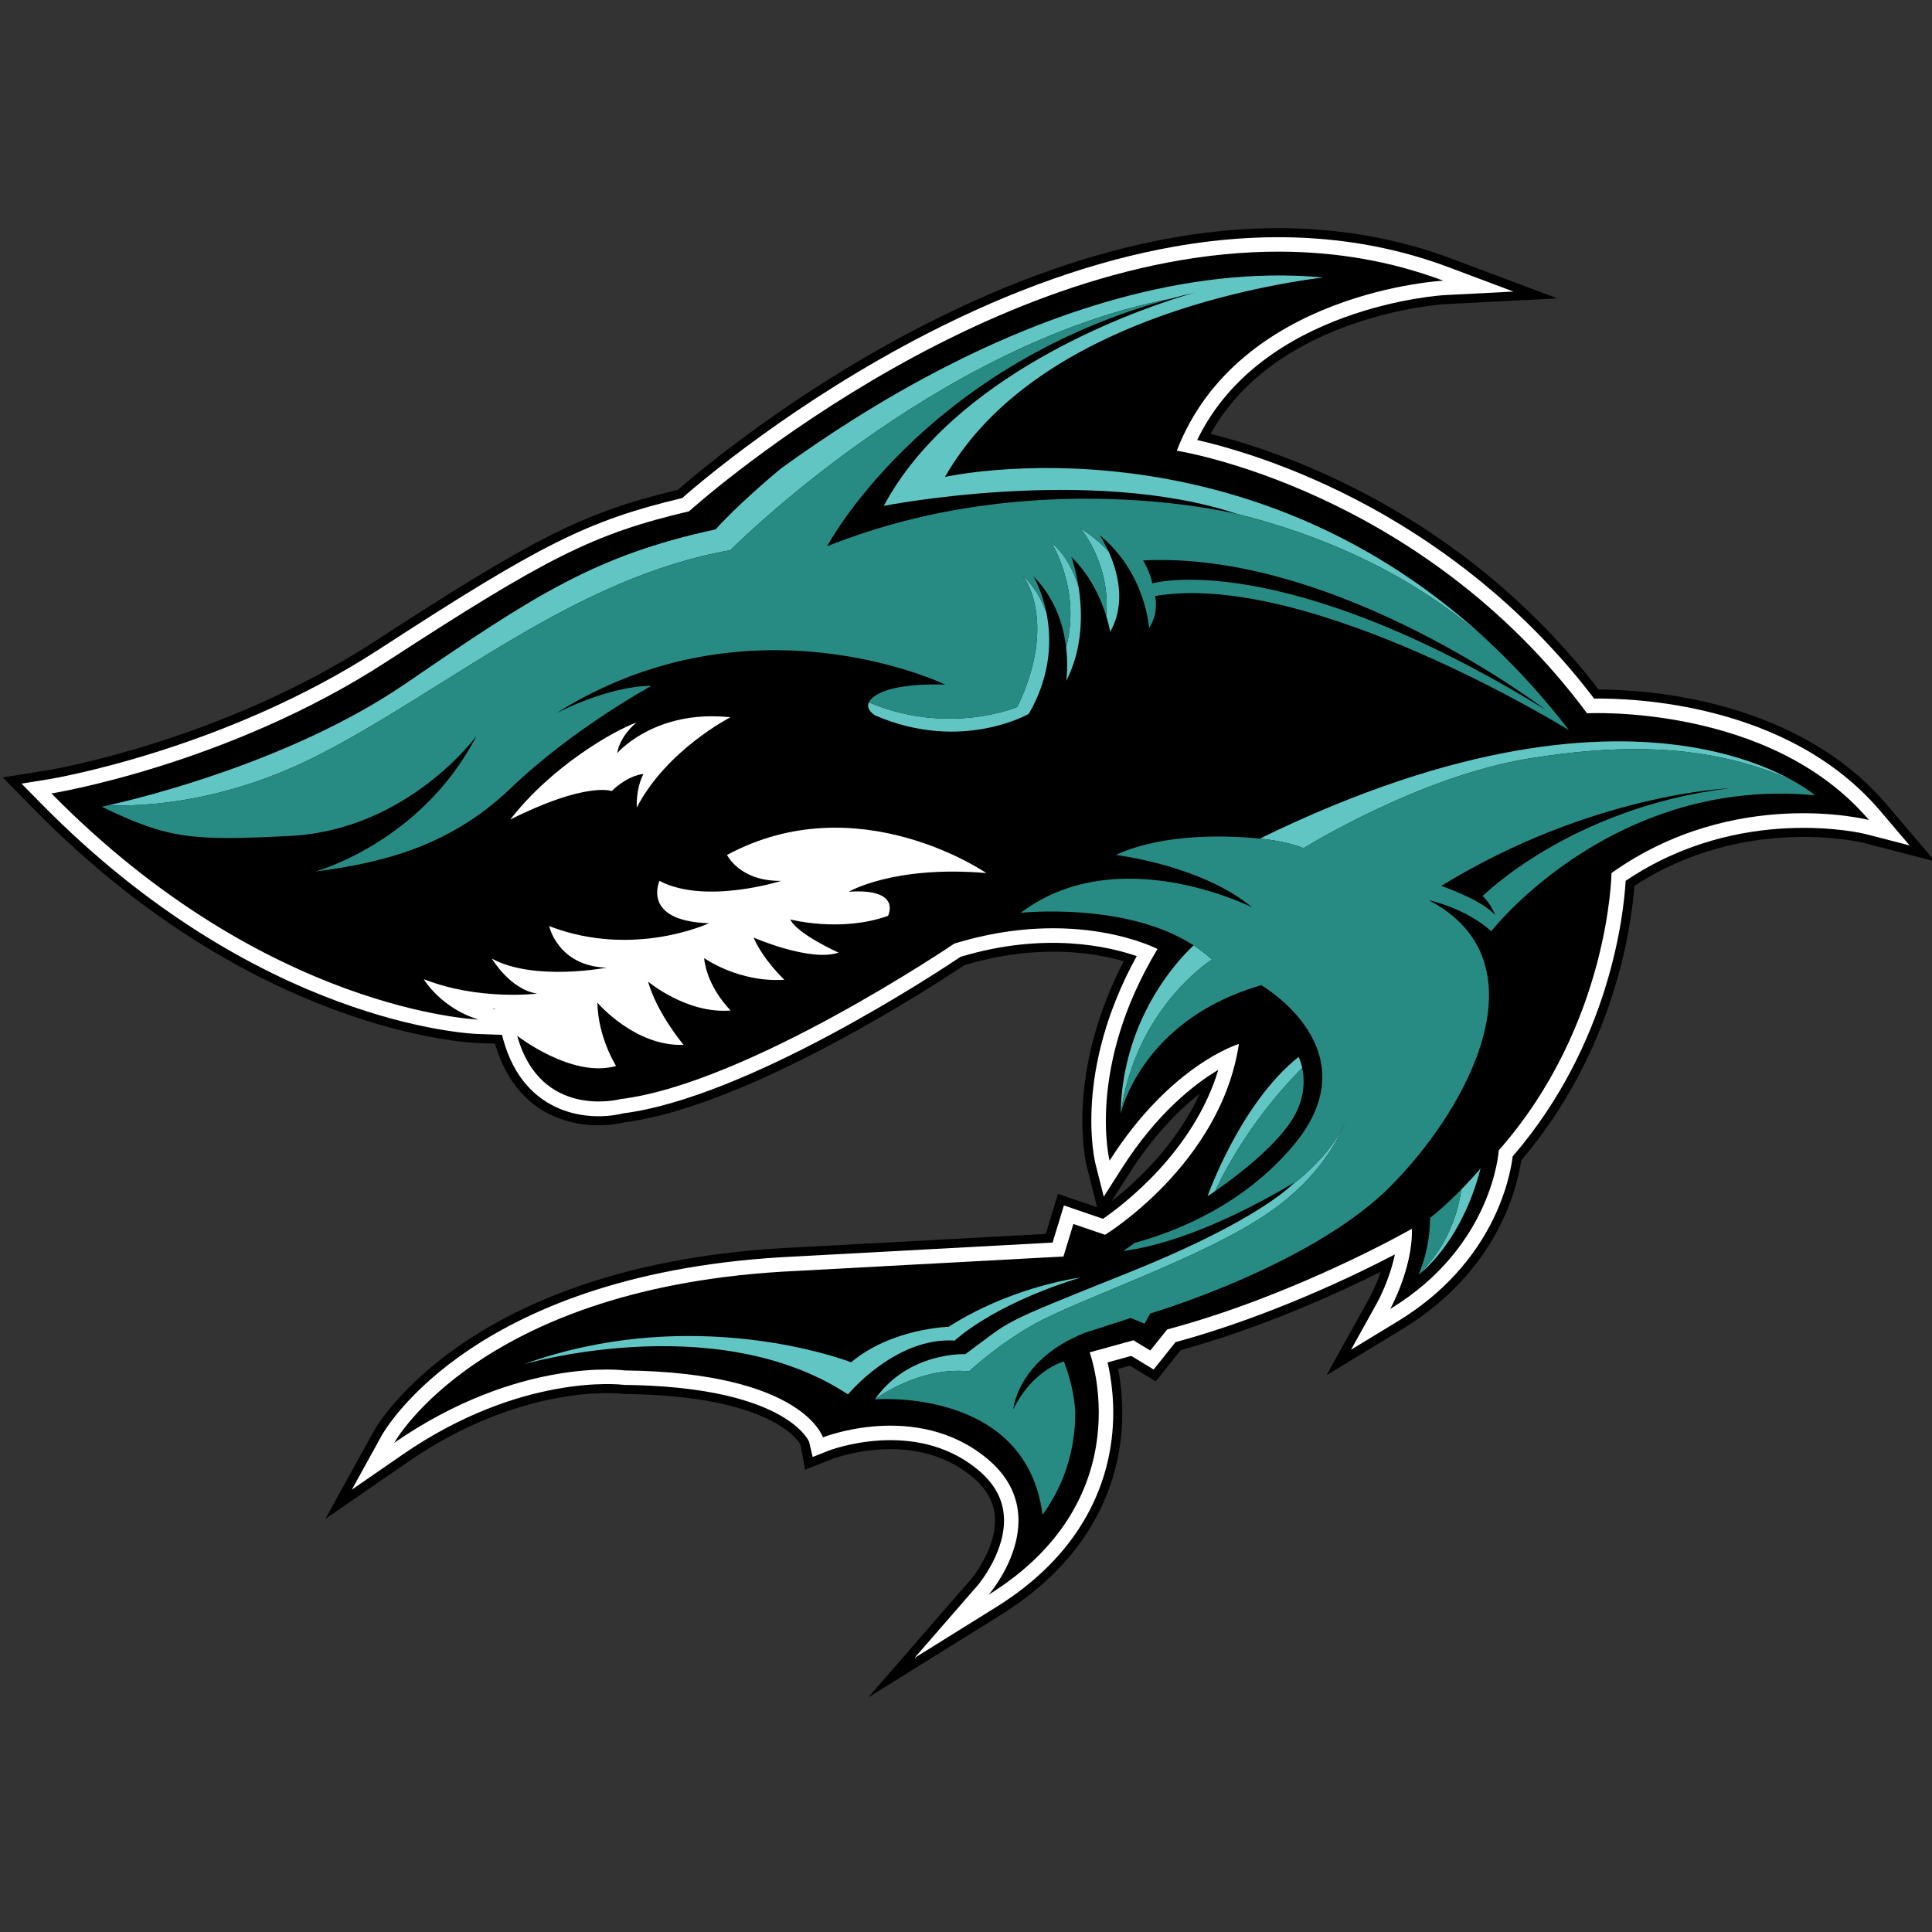 <?xml version="1.0" encoding="UTF-8" standalone="no"?>
<!-- Created with Inkscape (http://www.inkscape.org/) -->

<svg
   xmlns:dc="http://purl.org/dc/elements/1.1/"
   xmlns:cc="http://creativecommons.org/ns#"
   xmlns:rdf="http://www.w3.org/1999/02/22-rdf-syntax-ns#"
   xmlns:svg="http://www.w3.org/2000/svg"
   xmlns="http://www.w3.org/2000/svg"
   xmlns:sodipodi="http://sodipodi.sourceforge.net/DTD/sodipodi-0.dtd"
   xmlns:inkscape="http://www.inkscape.org/namespaces/inkscape"
   id="svg5015"
   version="1.1"
   inkscape:version="0.92.2 (5c3e80d, 2017-08-06)"
   xml:space="preserve"
   width="4045"
   height="4045"
   viewBox="0 0 4045 4045"
   sodipodi:docname="Mechalodons-Shark Logo V2.svg"
   inkscape:export-filename="C:\Users\KooTG\Desktop\shark-1024.png"
   inkscape:export-xdpi="5.6959209"
   inkscape:export-ydpi="5.6959209"><rect x="0" y="0" width="4045" height="4045" fill="#333333" stroke="none"/><defs
     id="defs5019"><clipPath
       clipPathUnits="userSpaceOnUse"
       id="clipPath5029"><path
         d="M 0,2460.951 H 3236.526 V 0 H 0 Z"
         id="path5031"
         inkscape:connector-curvature="0" /></clipPath></defs><sodipodi:namedview
     pagecolor="#a8a4a4"
     bordercolor="#666666"
     borderopacity="1"
     objecttolerance="10"
     gridtolerance="10"
     guidetolerance="10"
     inkscape:pageopacity="0"
     inkscape:pageshadow="2"
     inkscape:window-width="1920"
     inkscape:window-height="1057"
     id="namedview5017"
     showgrid="false"
     inkscape:zoom="0.14709766"
     inkscape:cx="1829.8865"
     inkscape:cy="1821.3034"
     inkscape:window-x="1912"
     inkscape:window-y="-8"
     inkscape:window-maximized="1"
     inkscape:current-layer="layer7"
     showguides="true"
     inkscape:guide-bbox="true"><sodipodi:guide
       position="441.883,2022.5"
       orientation="0,1"
       id="guide4535"
       inkscape:locked="false"
       inkscape:label=""
       inkscape:color="rgb(0,0,255)" /><sodipodi:guide
       position="2022.5,2780.466"
       orientation="1,0"
       id="guide4537"
       inkscape:locked="false"
       inkscape:label=""
       inkscape:color="rgb(0,0,255)" /></sodipodi:namedview><g
     inkscape:groupmode="layer"
     id="layer3"
     inkscape:label="Black Silhouette"
     style="display:inline"
     transform="translate(0,968.812)"><g
       id="g5053"
       transform="matrix(1.25,0,0,-1.25,3950.455,716.069)"
       style="fill:#000000;fill-opacity:1"><path
         d="m 0,0 c -152.372,179.008 -406.954,192.998 -482.722,192.998 h -0.091 c -229.577,297.868 -531.25,398.69 -649.916,428.216 110.862,199.578 388.893,217.07 391.819,217.228 l 188.981,9.725 -177.172,66.479 c -141.436,53.072 -298.649,64.868 -467.302,35.07 -133.165,-23.533 -273.704,-72.963 -417.709,-146.919 -217.61,-111.759 -374.642,-243.713 -410.833,-275.256 -157.928,-38.057 -237.75,-78.428 -508.679,-254.455 -257.497,-167.301 -543.895,-214.835 -546.755,-215.295 l -75.398,-12.045 53.556,-54.453 c 367.31,-373.49 727.071,-389.922 742.206,-390.437 l 28.744,-0.982 c 39.523,-136.928 157.541,-146.356 217.252,-131.723 209.176,27.011 523.779,232.994 569.161,263.313 123.004,36.463 217.253,20.91 266.646,6.386 -98.671,-190.532 -63.505,-337.015 -61.857,-343.571 l 17.269,-68.406 -65.492,22.364 -20.468,-67.05 -420.545,-22.733 c -542.919,-24.963 -698.86,-296.571 -705.228,-308.12 l -80.858,-146.543 137.722,95.114 c 193.895,133.911 357.058,114.74 358.501,114.57 l 2.441,-0.339 2.466,-0.03 c 241.98,-2.896 289.688,-75.968 294.687,-85.093 l 7.725,-41.862 44.358,17.656 c 1.345,0.539 135.583,52.574 234.624,-28.696 23.855,-19.57 36.506,-41.165 38.699,-66.019 4.72,-53.622 -39.547,-106.009 -39.899,-106.414 l -172.106,-197.888 222.639,138.612 c 147.301,91.703 190.156,209.551 200.184,292.263 5.853,48.339 1.375,90.431 -4.163,119.424 l 19.607,5.41 43.328,-26.302 41.862,52.326 c 135.759,37.53 260.278,93.933 334.931,131.172 -8.586,-24.957 -18.286,-42.789 -18.444,-43.068 l -72.29,-130.129 127.185,77.349 c 159.395,96.938 192.405,237.405 199.027,282.635 156.796,184.056 184.552,393.201 189.454,459.614 184.188,120.605 381.07,72.739 383.003,72.248 L 80.749,-94.86 Z m -1298.576,-664.166 29.907,46.909 c 40.711,63.862 82.996,106.051 117.703,133.323 -39.324,-86.639 -107.718,-149.059 -147.61,-180.232"
         style="fill:#000000;fill-opacity:1;fill-rule:nonzero;stroke:none"
         id="path5055"
         inkscape:connector-curvature="0"
         sodipodi:nodetypes="csccccccscscccccccccccccccscccccccccccccccccccsccccccccc" /></g></g><g
     inkscape:groupmode="layer"
     id="layer5"
     inkscape:label="White Silhouette"
     style="display:inline"
     transform="translate(0,968.812)"><path
       d="m 3936.043,728.344 c -192.549,-226.199 -520.599,-235.605 -598.42,-234.537 -183.042,-240.46 -406.507,-376.296 -562.981,-448.209 -119.243,-54.811 -217.134,-81.531 -268.127,-93.112 135.049,-279.82 512.904,-303.171 516.835,-303.375 l 145.364,-7.482 -136.282,-51.139 c -173.576,-65.127 -366.769,-79.562 -574.184,-42.92 -164.594,29.09 -338.465,90.264 -516.783,181.846 C 1663.219,-127.691 1465.02,41.592 1428.226,73.969 1230.46,121.237 1132.653,170.39 793.74,390.59 468.243,602.074 106.601,661.944 102.989,662.52 l -57.977,9.3 41.164,41.861 c 453.904,461.523 896.296,481.76 914.905,482.396 l 49.782,1.696 2.849,10.232 c 44.829,160.92 182.308,171.417 250.715,154.24 261.295,-33.135 660.432,-296.717 706.8,-327.831 177.431,-53.296 311.971,-21.093 368.669,-1.401 -132.89,241.248 -88.211,427.45 -86.159,435.576 l 17.184,68.065 37.734,-59.196 c 73.935,-115.977 152.278,-176.659 202.045,-206.31 -51.343,170.843 -199.001,282.616 -241.354,311.812 l -81.858,-27.947 -23.736,77.76 -539.064,29.137 c -668.175,30.726 -858.064,361.33 -865.82,375.379 l -62.196,112.736 105.935,-73.171 c 249.192,-172.106 459.464,-146.666 461.479,-146.385 l 3.771,0.28 c 329.005,3.945 382.741,111.358 386.134,119.029 l 7.46,31.931 32.636,-12.989 c 1.788,-0.72 179.945,-69.778 312.298,38.824 34.014,27.901 52.085,59.211 55.235,95.703 6.499,75.192 -53.895,146.241 -54.462,146.9 l -132.39,152.226 171.259,-106.624 c 177.764,-110.676 229.41,-252.252 241.436,-351.545 8.339,-68.808 -0.666,-126.77 -8.574,-160.519 l 49.525,-13.662 46.928,28.476 45.784,-57.211 c 196.637,-53.615 375.069,-139.805 459.32,-183.725 -11.232,53.675 -35.907,98.853 -36.226,99.429 l -55.606,100.088 97.83,-59.492 c 200.296,-121.816 234.946,-299.286 240.665,-345.244 204.083,-236.764 232.569,-508.405 236.521,-576.985 239.96,-162.314 499.174,-98.71 501.756,-98.051 l 92.771,24.001 z M 1030.74,1142.789 c 1.65,0.121 3.279,0.22 4.9,0.326 l 0.347,1.256 z"
       style="fill:#ffffff;fill-opacity:1;fill-rule:nonzero;stroke:none;stroke-width:1.25"
       id="path5091"
       inkscape:connector-curvature="0"
       sodipodi:nodetypes="ccccccccccscccccccccccccccccccccccccccccscccccccccccccccccc" /></g><g
     inkscape:groupmode="layer"
     id="layer7"
     inkscape:label="Black Features"
     style="display:inline"
     transform="translate(0,968.812)"><path
       style="fill:#000000;fill-opacity:1;fill-rule:nonzero;stroke:none"
       d="m 2680.509,-441.934 c -633.803,-2.392 -1237.855,543.613 -1237.855,543.613 -200.705,47.336 -297.272,96.566 -632.412,314.312 -335.14,217.746 -702.469,276.441 -702.469,276.441 450.641,458.214 894.344,473.363 894.344,473.363 -79.524,-23.979 -114.873,-84.568 -114.873,-84.568 114.871,45.443 237.311,30.295 237.311,30.295 -56.804,-8.839 -94.672,-73.217 -94.672,-73.217 88.364,47.965 239.838,18.936 239.838,18.936 -102.246,-3.788 -119.916,-87.1 -119.916,-87.1 176.72,68.164 334.504,-5.99 334.504,-5.99 -142.636,-4.734 -103.502,-88.682 -103.502,-88.682 95.929,50.494 254.978,0 254.978,0 -87.099,1.265 -113.606,-54.281 -113.606,-54.281 273.92,-147.689 542.789,37.869 542.789,37.869 -194.396,-16.405 -287.805,39.133 -287.805,39.133 112.341,-7.574 82.047,50.494 82.047,50.494 -98.459,35.339 -204.49,7.574 -204.49,7.574 13.89,30.295 100.988,69.422 100.988,69.422 -59.334,20.199 -177.984,-31.553 -177.984,-31.553 20.192,46.7 64.377,88.355 64.377,88.355 -95.936,6.316 -167.889,-45.443 -167.889,-45.443 6.309,61.855 55.539,109.82 55.539,109.82 -92.144,7.574 -172.932,-60.59 -172.932,-60.59 18.934,66.906 74.473,132.541 74.473,132.541 -102.246,3.786 -180.506,-88.356 -180.506,-88.356 1.264,73.209 39.133,132.541 39.133,132.541 -92.15,26.509 -207.021,-63.121 -207.021,-63.121 49.23,176.727 215.853,132.541 215.853,132.541 267.613,-32.818 699.316,-325.672 699.316,-325.672 254.98,-78.26 425.391,11.361 425.391,11.361 -149.583,248.041 -100.353,443.066 -100.353,443.066 129.071,-202.463 270.764,-244.256 270.764,-244.256 -37.869,251.829 -280.231,399.518 -280.231,399.518 l -66.309,-22.639 -20.791,68.082 -560.459,30.295 c -658.919,30.295 -840.689,359.756 -840.689,359.756 263.189,-181.771 482.828,-151.477 482.828,-151.477 373.736,4.484 414.664,140.115 414.664,140.115 0,0 195.026,-77.632 342.715,43.549 147.689,121.18 4.422,285.91 4.422,285.91 324.408,-201.963 211.43,-507.443 211.43,-507.443 l 91.522,-25.244 35.34,21.457 35.348,-44.178 c 270.134,-71.951 512.494,-210.801 512.494,-210.801 1.894,82.676 -45.441,167.881 -45.441,167.881 215.852,-131.276 227.213,-331.982 227.213,-331.982 232.257,-263.817 236.043,-580.658 236.043,-580.658 258.456,-183.664 539.004,-111.078 539.004,-111.078 -207.65,-243.944 -590.125,-223.426 -590.125,-223.426 C 2972.557,53.716 2463.856,-25.182 2463.856,-25.182 2592.61,-359.057 3021.786,-381.15 3021.786,-381.15 c -112.497,-42.21 -227.368,-60.353 -341.277,-60.783 z M 1493.575,530.822 c 11.413,0.093 23.313,0.757 35.701,2.088 0,0 -133.48,68.172 -195.971,188.875 0,0 -2.841,-36.922 13.73,-70.059 0,0 -29.784,0.851 -66.275,35.639 0,0 -52.663,-20.331 -212.484,59.697 88.112,-113.332 218.087,-186.481 264.301,-203.148 -4.809,3.893 -34.37,29.061 -40.451,64.264 0,0 66.78,-78.448 201.449,-77.356 z"
       id="path5059"
       inkscape:connector-curvature="0"
       sodipodi:nodetypes="scscccccccccccccccccccccccccccccccccccccscccccccccccccsccccccccc" /></g><g
     inkscape:groupmode="layer"
     id="layer2"
     inkscape:label="Light Color Features"
     style="display:inline"
     transform="translate(0,968.812)"><g
       id="g5073"
       transform="matrix(1.25,0,0,-1.25,1978.5,29.731)"
       style="fill:#61c6c3;fill-opacity:1;stroke:none"><path
         d="M 0,0 C 141.708,248.39 502.378,317.087 633.253,334.161 399.714,355.435 167.841,270.148 -0.563,183.661 -109.747,127.591 -203.892,65.492 -273.565,14.948 c -72.133,-59.288 -110.68,-102.804 -110.68,-102.804 -200.954,-43.425 -302.952,-110.074 -518.047,-257.509 -190.399,-130.505 -443.26,-192.168 -498.828,-204.607 60.361,-2.217 196.331,4.163 354.423,85.445 214.084,110.074 426.592,296.032 687.318,341.832 0,0 340.342,344.164 736.953,421.151 0.006,0 0.006,0 0.012,0.005 13.724,3.727 27.714,7.253 42.002,10.549 0,0 -8.762,-2.302 -24.024,-7.064 C 309.362,275.086 14.178,169.435 -102.5,-48.472 c 0,0 345.443,68.067 590.652,-13.118 C 627.018,-96.151 789.861,-162.43 924.129,-288.585 506.51,114.013 0,0 0,0"
         style="fill:#61c6c3;fill-opacity:1;fill-rule:nonzero;stroke:none"
         id="path5075"
         inkscape:connector-curvature="0" /></g><g
       id="g5077"
       transform="matrix(1.25,0,0,-1.25,2201.296,167.321)"><path
         d="m 0,0 c 0,0 50.247,-78.937 24.66,-175.445 3.872,-32.61 0.079,-56.313 0.079,-56.313 28.629,55.519 27.272,115.643 20.891,156.917 C 38.081,-49.545 24.484,-20.522 0,0"
         style="fill:#61c6c3;fill-opacity:1;fill-rule:nonzero;stroke:none"
         id="path5079"
         inkscape:connector-curvature="0" /></g><g
       id="g5081"
       transform="matrix(1.25,0,0,-1.25,2140.074,234.223)"><path
         d="m 0,0 c 0,0 62.105,-74.726 -8.077,-221.657 0,0 -114.352,-48.994 -248.686,7.664 -5.696,-12.53 10.361,-21.806 10.361,-21.806 144.41,-62.608 257.508,2.526 257.508,2.526 38.633,66.729 38.087,128.082 29.235,170.738 C 32.682,-41.88 20.219,-19.698 0,0"
         style="fill:#61c6c3;fill-opacity:1;fill-rule:nonzero;stroke:none"
         id="path5083"
         inkscape:connector-curvature="0" /></g><g
       id="g5085"
       transform="matrix(1.25,0,0,-1.25,2261.886,137.026)"><path
         d="m 0,0 c 0,0 51.314,-59.706 43.304,-146.744 5.041,-16.195 6.683,-26.95 6.683,-26.95 27.72,49.175 11.658,103.294 -2.799,134.898 C 38.22,-28.974 23.309,-15.099 0,0"
         style="fill:#61c6c3;fill-opacity:1;fill-rule:nonzero;stroke:none"
         id="path5087"
         inkscape:connector-curvature="0" /></g><g
       id="g5093"
       transform="matrix(1.25,0,0,-1.25,2638.076,786.793)"
       style="fill:#61c6c3;fill-opacity:1;stroke:none"><path
         d="m 0,0 c 21.703,-2.369 50.078,-7.028 72.938,-16.159 0,0 192.647,119.878 376.418,149.961 145.259,23.781 261.659,21.182 366.213,-8.81 25.806,-7.404 50.908,-16.499 75.52,-27.278 -33.658,18.583 -89.892,42.765 -170.622,55.791 C 569.682,177.845 333.574,163.182 0,0"
         style="fill:#61c6c3;fill-opacity:1;fill-rule:nonzero;stroke:none"
         id="path5095"
         inkscape:connector-curvature="0" /></g><g
       id="g5097"
       transform="matrix(1.25,0,0,-1.25,2460.927,1051.57)"
       style="fill:#61c6c3;fill-opacity:1;stroke:none"><path
         d="m 0,0 c -26.641,-32.598 -63.608,-88.674 -81.324,-164.472 -5.072,-21.704 -8.58,-44.983 -9.78,-69.825 -0.236,-4.823 -0.412,-9.682 -0.472,-14.62 5.932,42.656 17.826,79.622 32.428,111.274 C -12.803,-37.233 61.166,9.095 61.166,9.095 48.29,21.213 30.616,32.828 30.616,32.828 30.616,32.828 17.553,21.479 0,0"
         style="fill:#61c6c3;fill-opacity:1;fill-rule:nonzero;stroke:none"
         id="path5099"
         inkscape:connector-curvature="0" /></g><g
       id="g5105"
       transform="matrix(1.25,0,0,-1.25,2703.433,1513.439)"
       style="fill:#61c6c3;fill-opacity:1;stroke:none"><path
         d="m 0,0 -0.006,-0.006 c -17.08,-15.82 -84.857,-70.551 -273.202,-146.01 -224.941,-90.128 -190.859,-76.496 -272.656,-136.329 0,0 -95.429,4.545 -151.475,-75.737 0,0 72.326,55.288 157.91,46.957 0,0 46.909,44.11 107.172,78.01 78.767,44.304 286.289,112.092 396.866,189.345 C 49.854,15.784 80.979,82.1 90.11,106.596 82.912,88.51 61.099,47.369 0,0"
         style="fill:#61c6c3;fill-opacity:1;fill-rule:nonzero;stroke:none"
         id="path5107"
         inkscape:connector-curvature="0" /></g><g
       id="g5109"
       transform="matrix(1.25,0,0,-1.25,1998.855,1837.972)"
       style="fill:#61c6c3;fill-opacity:1;stroke:none"><path
         d="m 0,0 c 0,0 59.978,57.755 200.633,102.428 3.399,1.084 6.804,2.163 10.3,3.223 0,0 -8.398,-1.036 -22.679,-3.89 C 149.719,94.072 67.958,73.108 -10.222,23.103 c 0,0 -95.684,-2.527 -163.218,-59.457 0,0 -200.287,78.561 -446.362,25.866 -33.567,-7.186 -67.982,-16.796 -102.864,-29.399 0,0 77.495,22.831 182.54,29.035 109.36,6.459 248.584,-5.101 361.385,-79.276 0,0 79.524,96.563 178.741,90.128"
         style="fill:#61c6c3;fill-opacity:1;fill-rule:nonzero;stroke:none"
         id="path5111"
         inkscape:connector-curvature="0" /></g><path
       d="m 2726.385,1267.096 c -3.12,-14.466 -7.544,-23.04 -7.544,-23.04 -122.445,97.203 -190.609,291.591 -190.609,291.591 0,0 5.975,-3.833 15.784,-10.596 18.767,-40.285 76.502,-152.044 182.369,-257.955"
       style="display:inline;fill:#61c6c3;fill-opacity:1;fill-rule:nonzero;stroke:none;stroke-width:1.25"
       id="path5123"
       inkscape:connector-curvature="0" /><path
       d="m 3059.306,1521.725 c -0.916,7.346 -2.476,17.049 -5.135,28.477 -5.794,24.88 -16.799,57.803 -37.688,91.756 -11.921,19.374 -27.061,39.074 -46.291,57.788 0,0 67.998,-48.017 112.721,-168.167 6.18,-16.61 11.929,-34.568 16.98,-53.994 0,0 -11.156,13.117 -28.099,31.113 -3.893,4.129 -8.05,8.476 -12.489,13.027"
       style="display:inline;fill:#61c6c3;fill-opacity:1;fill-rule:nonzero;stroke:none;stroke-width:1.25"
       id="path5127"
       inkscape:connector-curvature="0" /></g><g
     inkscape:groupmode="layer"
     id="layer1"
     inkscape:label="Dark Color Features"
     style="display:inline"
     transform="translate(0,968.812)"><path
       d="m 3751.939,664.649 c -30.765,-13.466 -62.142,-24.843 -94.4,-34.097 -130.692,-37.49 -276.192,-40.739 -457.766,-11.012 -229.721,37.604 -470.521,187.451 -470.521,187.451 -28.576,-11.414 -64.044,-17.238 -91.174,-20.199 -0.22,0.114 -0.439,0.212 -0.659,0.318 0,0 -15.845,-1.984 -41.179,-3.316 -60.258,-3.159 -174.576,-2.591 -259.879,37.399 0,0 179.249,21.456 285.281,109.82 0,0 -219.556,-111.214 -410.855,-31.129 -12.262,5.135 -24.41,11.035 -36.37,17.821 -5.158,2.924 -10.278,6.029 -15.359,9.277 -7.468,4.78 -14.86,9.869 -22.139,15.39 0,0 210.756,-22.819 352.303,62.023 3.348,2.006 6.702,4.014 9.975,6.143 0,0 22.093,14.519 38.186,29.666 0,0 -92.46,57.909 -150.393,183.421 -18.253,39.566 -33.12,85.774 -40.535,139.093 0,0 5.469,-25.364 24.108,-61.18 33.196,-63.771 108.343,-160.807 270.012,-207.689 0,0 234.787,135.064 68.165,334.511 -103.868,124.316 -243.02,180.453 -333.134,205.105 -9.709,7.219 -17.79,12.839 -23.94,16.974 66.619,-8.732 184.058,-40.263 357.702,-142.873 0,0 -1.795,2.038 -5.946,5.878 h 0.01 c 76.374,-59.219 103.64,-110.638 112.638,-133.252 2.916,-7.801 4.067,-12.262 4.067,-12.262 0,0 -0.931,4.4 -4.067,12.262 -11.414,30.628 -50.32,113.522 -156.876,187.965 -138.221,96.566 -397.623,181.301 -496.082,236.681 -75.329,42.375 -133.958,97.512 -133.958,97.512 -106.979,-10.414 -197.395,58.696 -197.395,58.696 0,0 275.951,-22.948 340.555,191.95 0.318,1 0.621,2 0.924,3.007 0.371,1.302 0.72,2.627 1.084,3.946 0.575,2.105 1.151,4.21 1.659,6.339 2.862,11.512 5.15,23.652 6.786,36.475 36.233,-50.312 58.28,-106.456 65.748,-168.107 2.159,-17.791 2.848,-34.672 2.651,-50.381 -2.424,-31.559 -9.626,-65.936 -23.676,-102.752 0,0 -65.324,17.04 -106.032,100.353 0,0 6.49,-78.79 101.224,-136.268 14.178,-8.604 30.273,-16.731 48.676,-24.047 l 95.93,-30.924 29.038,11.99 11.989,-21.456 c 0,0 58.901,-17.383 139.548,-49.767 112.289,-45.087 266.741,-119.287 363.163,-216.262 165.676,-166.623 325.673,-470.521 80.471,-599.275 0,0 77.004,16.413 130.649,65.005 0,0 178.256,-228.856 486.6,-278.609 59.09,-9.535 122.938,-12.535 191.252,-6.036 0,0 -15.715,-13.716 -48.055,-31.575 M 3104.153,907.342 c 16.573,14.671 26.509,40.233 26.509,40.233 -28.401,-33.135 -113.138,-61.538 -113.138,-61.538 315.108,-193.282 602.592,-204.333 602.592,-204.333 -331.353,40.399 -515.964,225.637 -515.964,225.637"
       style="fill:#288b83;fill-opacity:1;fill-rule:nonzero;stroke:none;stroke-width:1.25"
       id="path5043"
       inkscape:connector-curvature="0" /><path
       d="m 1839.65,483.524 c -11.884,6.362 -17.965,12.543 -20.532,18.192 167.926,70.823 310.859,9.581 310.859,9.581 87.726,-183.665 10.095,-277.072 10.095,-277.072 25.274,24.622 40.854,52.35 50.426,78.169 -9.619,-46.336 -27.069,-75.017 -27.069,-75.017 46.754,47.086 63.424,104.79 68.695,149.249 31.984,-120.635 -30.826,-219.306 -30.826,-219.306 30.606,25.652 47.594,61.93 57.039,93.559 -5.945,-38.498 -15.382,-63.892 -15.382,-63.892 41.671,40.505 62.9,90.84 73.056,123.468 10.014,-108.797 -54.121,-183.429 -54.121,-183.429 29.136,18.874 47.775,36.225 58.984,48.502 -9.58,-20.942 -18.594,-33.984 -18.594,-33.984 97.195,79.525 103.511,195.025 103.511,195.025 21.456,-33.454 12.617,-67.536 12.617,-67.536 323.78,-54.91 866.57,280.866 866.57,280.866 -24.962,-32.377 -50.404,-62.87 -76.215,-91.635 0,-0.008 -0.012,-0.008 -0.015,-0.015 -2.916,-3.181 -5.846,-6.385 -8.869,-9.686 -0.023,-0.024 -0.046,-0.046 -0.069,-0.076 -21.812,-23.88 -43.874,-46.556 -66.149,-68.028 -167.835,-157.686 -371.389,-240.544 -544.971,-283.745 1.302,0.432 2.62,0.841 3.915,1.28 0,0 -425.389,-107.297 -860.881,66.9 0,0 196.805,-371.328 706.573,-514.812 7.877,-2.326 12.171,-3.416 12.171,-3.416 -495.764,96.225 -921.184,526.439 -921.184,526.439 -325.915,57.25 -591.55,289.697 -859.155,427.283 -197.615,101.61 -367.577,109.585 -443.027,106.812 -0.319,0.069 -0.667,0.144 -0.978,0.212 -8.406,1.877 -12.944,2.795 -12.944,2.795 0.175,0.09 0.349,0.166 0.53,0.258 139.699,67.906 189.701,71.049 392.671,60.969 247.896,-12.322 391.314,-209.544 391.314,-209.544 -115.5,223.745 -337.661,284.016 -337.661,284.016 128.754,-17.041 276.442,-47.336 408.984,-174.196 132.541,-126.861 295.06,-214.589 295.06,-214.589 -90.886,0 -199.759,57.432 -199.759,57.432 408.038,-256.88 814.81,-59.961 814.81,-59.961 10e-5,0 -94.672,-5.045 -139.479,18.934 m 1396.098,33.454 c -557.301,-342.085 -823.02,-264.454 -823.02,-264.454 -5.68,-26.509 -19.562,-47.965 -19.562,-47.965 406.462,-20.828 842.582,312.419 842.582,312.419"
       style="fill:#288b83;fill-opacity:1;fill-rule:nonzero;stroke:none;stroke-width:1.25"
       id="path5047"
       inkscape:connector-curvature="0" /><g
       id="g5037"
       transform="matrix(1.25,0,0,-1.25,2726.385,1267.096)"
       style="fill:#288b83;fill-opacity:1;stroke:none"><path
         d="m 0,0 c -84.693,-84.729 -130.881,-174.136 -145.895,-206.364 26.878,18.534 90.091,64.795 123.701,111.692 C 5.568,-55.931 4.429,-20.522 0,0"
         style="fill:#288b83;fill-opacity:1;fill-rule:nonzero;stroke:none"
         id="path5039"
         inkscape:connector-curvature="0" /></g><g
       id="g5033"
       transform="matrix(1.25,0,0,-1.25,3004.673,1572.591)"
       style="fill:#288b83;fill-opacity:1;stroke:none"><path
         d="m 0,0 c -2.842,-2.339 -5.683,-4.623 -8.525,-6.804 0,0 1.381,-37.481 -13.609,-80.664 -1.636,-4.708 -3.405,-9.458 -5.453,-14.257 15.39,14.972 27.496,30.731 37.033,46.23 16.717,27.163 25.514,53.502 30.15,73.405 2.133,9.144 3.381,16.905 4.108,22.782 C 30.889,27.562 15.535,12.785 0,0"
         style="fill:#288b83;fill-opacity:1;fill-rule:nonzero;stroke:none"
         id="path5035"
         inkscape:connector-curvature="0" /></g></g></svg>